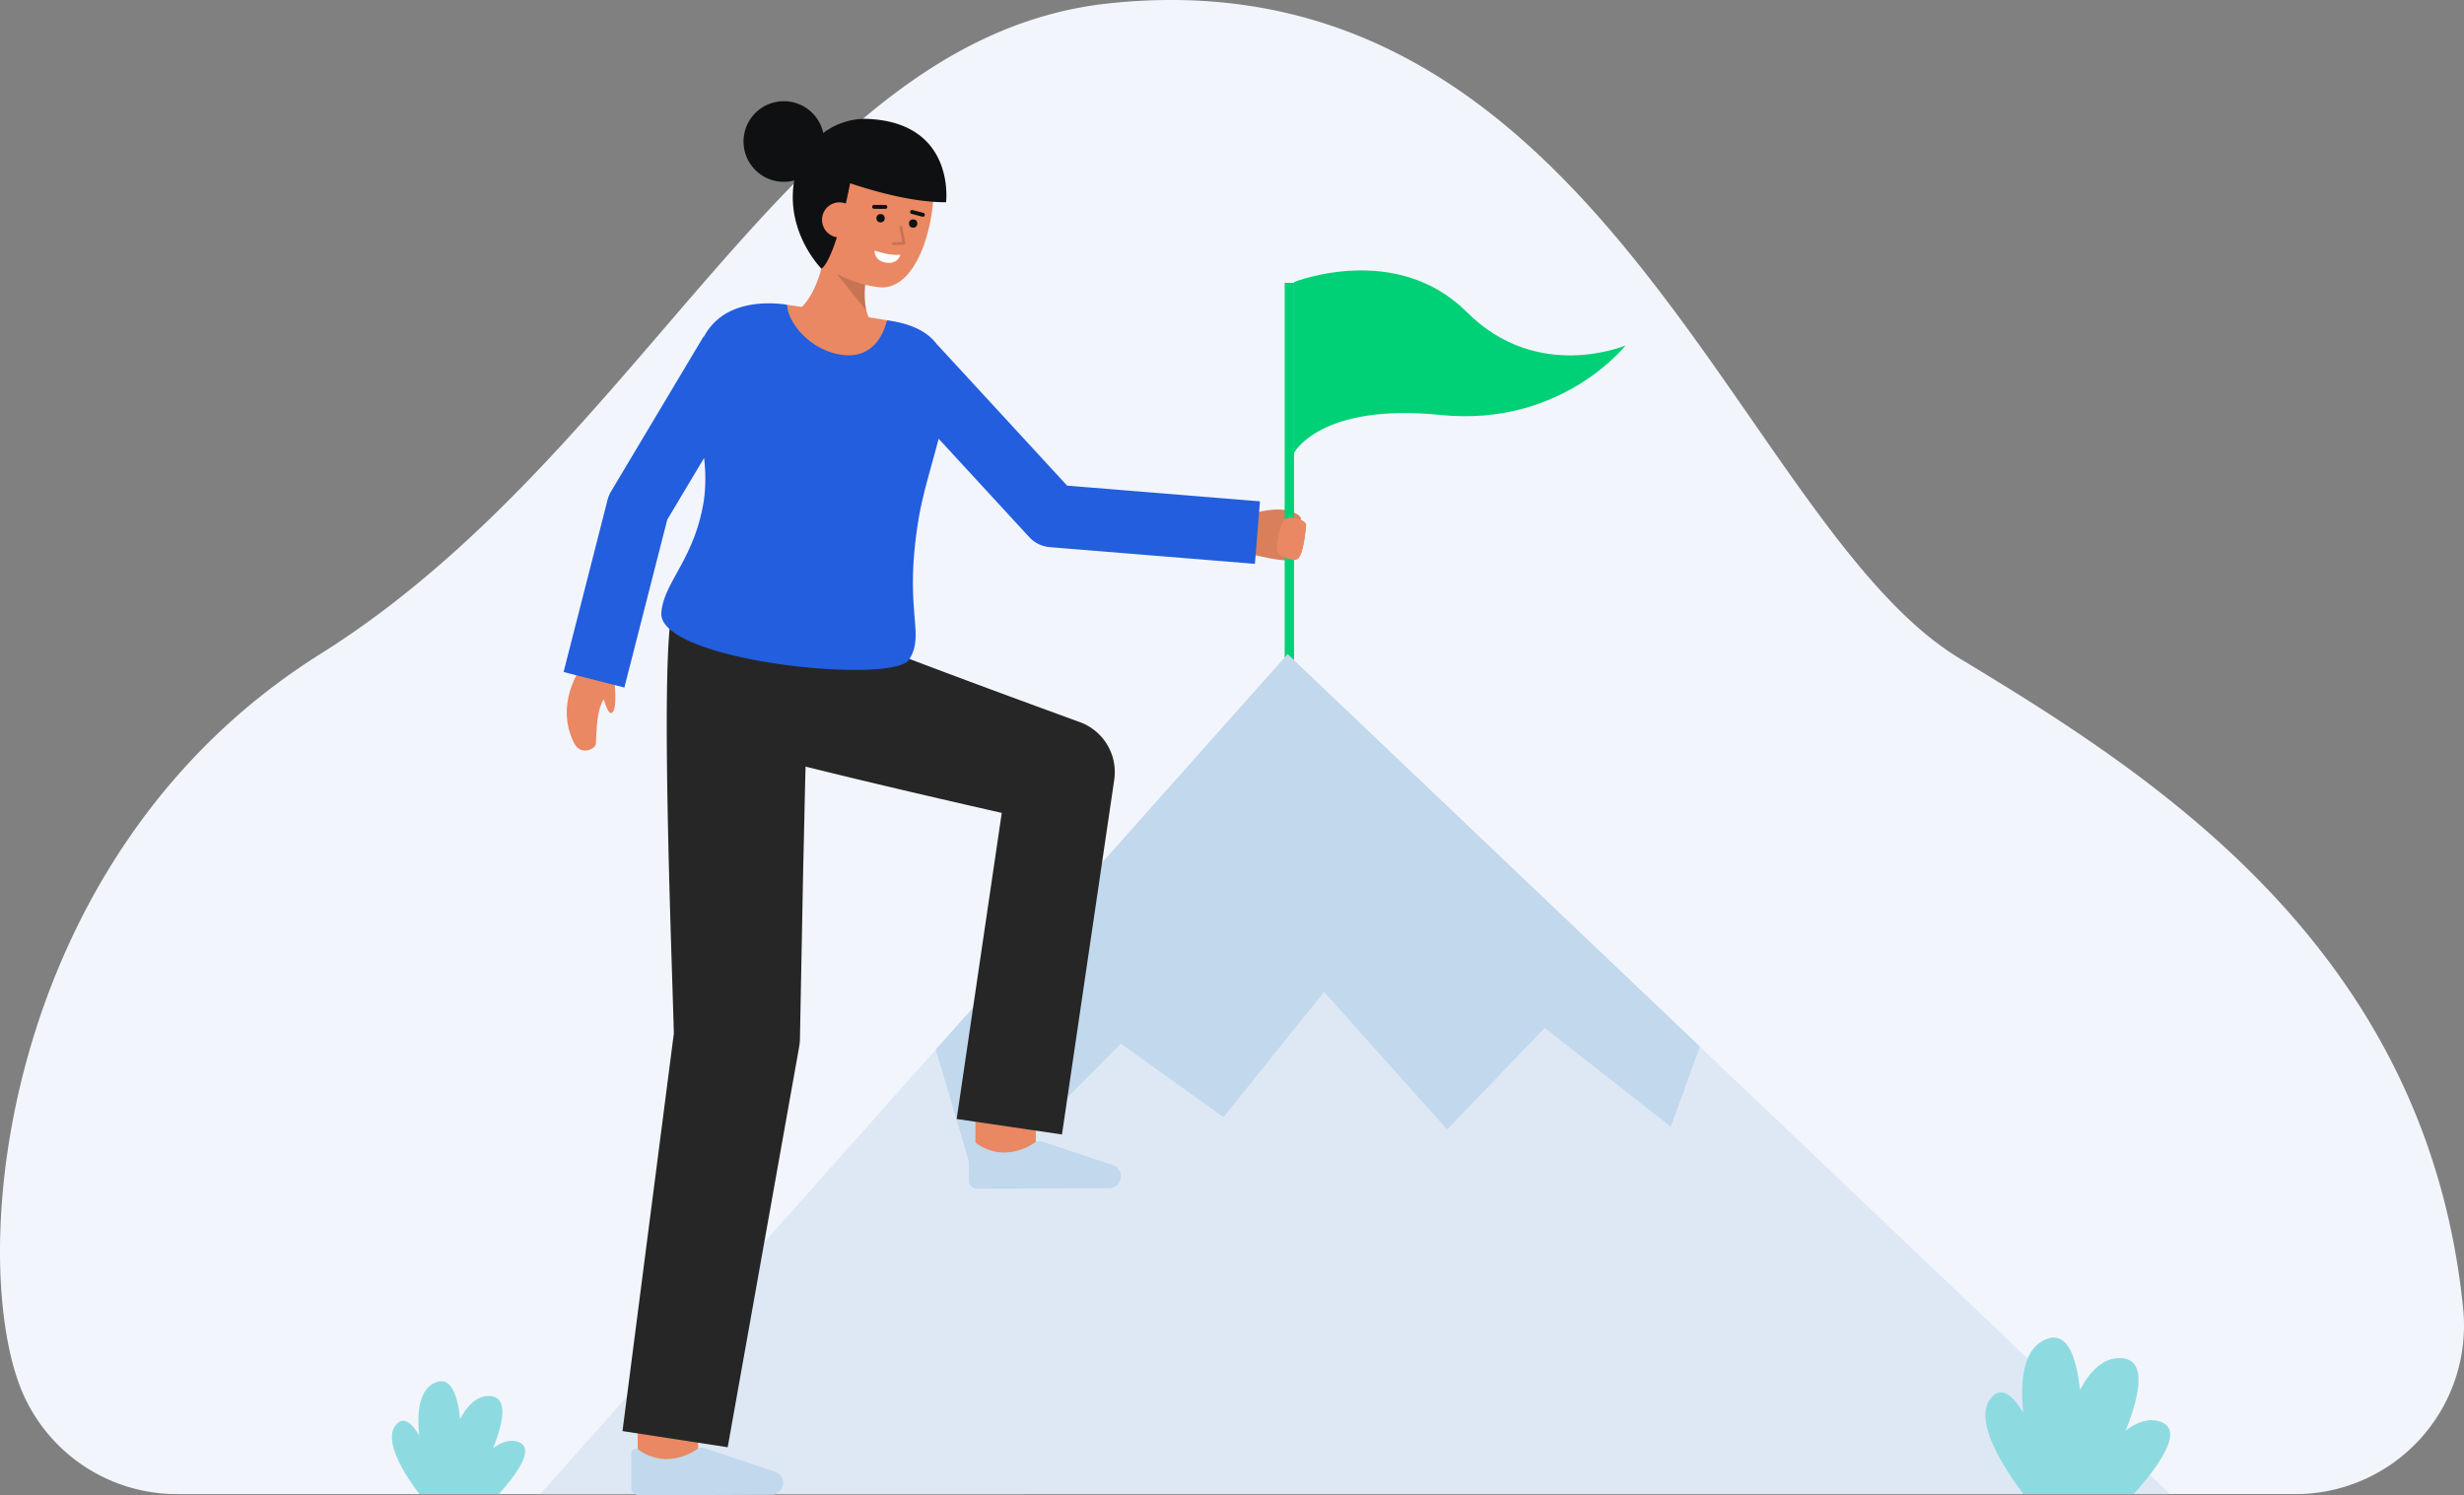 <svg id="Layer_1" data-name="Layer 1" xmlns="http://www.w3.org/2000/svg" viewBox="0 0 856.495 519.821">
  <rect x="0" y="0" width="856.495" height="519.821" fill="#808080" stroke="none"/>
  <g id="Layer_8" data-name="Layer 8">
    <path d="M61.571,519.414A58.482,58.482,0,0,1,6.5,480.758C-11.441,430.784,2.953,295.341,111.284,227.4,225.854,155.55,276.015,12.914,385.293,1.189c171.2-18.36,219.047,181.243,295.862,227.692C747.522,269.012,843.634,329.19,856.2,454.964a58.588,58.588,0,0,1-52.436,64.153q-2.906.293-5.83.294Z" fill="#f3f5fd"></path>
  </g>
  <path d="M452.043,180.853c.49-.8-.155-1.817-2.759-2.861-5.385-2.16-13.314.416-13.314.416l-1.714,4.51-.063,9.526s13.725,3.812,16.881,1.82c2.092-1.32,2.91-11.623,2.91-11.623C454.052,181.918,453.285,181.331,452.043,180.853Z" fill="#E98862"></path>
  <path d="M452.043,180.853c.49-.8-.155-1.817-2.759-2.861-5.385-2.16-13.314.416-13.314.416l-1.714,4.51-.063,9.526s13.725,3.812,16.881,1.82c2.092-1.32,2.91-11.623,2.91-11.623C454.052,181.918,453.285,181.331,452.043,180.853Z" opacity="0.07"></path>
  <g>
    <rect x="446.552" y="98.33" width="3.254" height="137.204" fill="#00D176"></rect>
    <path d="M449.806,98.05s35.491-14.131,60.106,10.484,55.155,11.54,55.155,11.54-22.336,28.462-64.272,24.187-50.989,13.181-50.989,13.181" fill="#00D176"></path>
  </g>
  <polygon points="187.752 519.414 447.574 227.426 754.357 519.414 187.752 519.414" fill="#dee8f5"></polygon>
  <path d="M590.862,363.806l-10.09,27.89-43.83-34.36-33.911,35.327-42.779-47.847-34.96,43.567-35.66-25.567-50.12,50.43s-7.4-25.65-14.25-48.36l122.31-137.46Z" fill="#c1d8ed"></path>
  <path d="M213.341,234.669l-11.649-2.132s-8.987,12.407-2.084,25.88c2.288,4.465,7.377,1.958,7.5.226.406-5.723.192-11.339,2.759-15.548.63,2.156,1.667,5.051,2.632,4.792C215.037,247.206,213.341,234.669,213.341,234.669Z" fill="#E98862"></path>
  <path d="M360.035,404.517l-21-.068s.07-21.686.07-23.606h21C360.105,382.769,360.035,404.517,360.035,404.517Z" fill="#E98862"></path>
  <path d="M385.539,413.063a4.108,4.108,0,0,0,4.076-4.428h0a4.108,4.108,0,0,0-2.658-3.529l-24.443-8.186a3.457,3.457,0,0,0-2.872.319,19.112,19.112,0,0,1-11.468,3.4,17.031,17.031,0,0,1-8.82-3.222,1.547,1.547,0,0,0-2.528,1.2v11.952a2.678,2.678,0,0,0,2.689,2.678Z" fill="#c1d8ed"></path>
  <path d="M255.521,378.348c-1.8.688-19.371,5.127-19.371,5.127" fill="none" stroke="#e98862" stroke-miterlimit="10" stroke-width="21"></path>
  <path d="M242.644,511.088l-21-.068s.07-21.685.07-23.6h21C242.714,489.341,242.644,511.088,242.644,511.088Z" fill="#E98862"></path>
  <path d="M374.858,250.862c-19.62-7.166-41.287-15.135-61.981-23.025l-78.1-18.5c-6,6-1.306,120.012-.549,149.949L216.381,497.5l36.57,5.62,24.874-139.4a20.65,20.65,0,0,0,.254-3.485l1.138-59.447c.258-9.581.482-22.211.8-34.292,21.931,5.479,45.748,10.981,68.2,16.1L332.543,389l36.605,5.392,18.163-123.3A18.5,18.5,0,0,0,374.858,250.862Z" fill="#262626"></path>
  <path d="M370.934,168.823,325.885,119.9l-.035.033c-2.792-3.864-7.433-6.708-14.684-8.123-.618-.124-1.614-.3-2.9-.508-1.078,5.4-34.754.3-34.629-5.358-9.513-1.425-17.755.314-22.956,4.151a20.131,20.131,0,0,0-5.988,6.949l-.126-.076-32.163,53.871a10.944,10.944,0,0,0-1.2,2.89l-15.3,59.887,21.126,5.4,14.906-58.355,12.8-21.438a58.367,58.367,0,0,1,0,14.287c-3.136,20.775-13.933,28.662-14.85,39.426-1.44,16.914,80.566,25.245,86.145,16.348,5.752-9.164-2.006-16.525,3.223-48.563,1.464-9,4.611-18.829,7.021-28.206l31.507,34.214a10.9,10.9,0,0,0,7.136,3.481l71.286,5.8,1.769-21.732Z" fill="#225EDD"></path>
  <path d="M308.27,111.305c-1.078,5.4-5.242,12.952-14.46,12.178-12.283-1.034-20.294-11.881-20.169-17.536l.03,0C285.645,107.759,301.305,110.142,308.27,111.305Z" fill="#E98862"></path>
  <path d="M268.148,519.635a4.108,4.108,0,0,0,4.076-4.427h0a4.107,4.107,0,0,0-2.659-3.53l-24.442-8.186a3.461,3.461,0,0,0-2.872.319,19.1,19.1,0,0,1-11.468,3.4,17.038,17.038,0,0,1-8.821-3.222,1.546,1.546,0,0,0-2.527,1.2v11.952a2.678,2.678,0,0,0,2.689,2.678Z" fill="#c1d8ed"></path>
  <path d="M451.071,194.267a3.161,3.161,0,0,1-.907.361c-1.669.109-5.624-1.439-6.122-2.664-.811-2,.779-8.574,2.058-10.864,1.2-2.142,5.468-.58,6.032-.392a.277.277,0,0,0,.053.022c1.155.5,1.871,1.12,1.8,1.915C453.982,182.645,453.168,192.943,451.071,194.267Z" fill="#E98862"></path>
  <path d="M173.405,519.414H145.776c-4.8-6.317-13.222-19.059-7.78-24.5,2.475-2.47,5.2-.12,7.729,4.093-.869-8.255,0-16.144,5.745-18.448,5.231-2.092,7.569,4.23,8.472,12.714,2.573-4.825,5.963-8.221,10.382-7.952,6.322.377,4.8,8.809,1.1,18.145,2.807-2.133,5.74-3.184,8.6-2.247C186,503.179,180.414,511.577,173.405,519.414Z" fill="#8ddbe0"></path>
  <path d="M741.671,519.414H703.364c-6.658-8.758-18.333-26.425-10.787-33.971,3.432-3.424,7.2-.166,10.716,5.675-1.205-11.445,0-22.383,7.965-25.577,7.253-2.9,10.494,5.865,11.747,17.627,3.566-6.689,8.267-11.4,14.394-11.025,8.766.523,6.649,12.214,1.521,25.157,3.892-2.956,7.958-4.414,11.921-3.115C759.14,496.9,751.388,508.548,741.671,519.414Z" fill="#8ddbe0"></path>
  <g>
    <path d="M275.222,109.1s8.492-2.117,11.887-22.97l16.22.972s-6.288,17.891.113,25.654Z" fill="#E98862"></path>
    <g opacity="0.15">
      <path d="M301.215,108.141,290.778,95.09,300.922,97.5A28.745,28.745,0,0,0,301.215,108.141Z"></path>
    </g>
    <path d="M280.277,76.026c-.465,6.467,1.462,13.178,6.435,16.538a40.49,40.49,0,0,0,18.158,7.2c17.32,2.82,23.538-36.611,17.339-46.108s-31.029-10.617-37.017,1.209C282.1,60.981,280.72,69.871,280.277,76.026Z" fill="#E98862"></path>
    <path d="M328.865,70.3s3.48-28.258-28.323-29a24.557,24.557,0,0,0-14.375,4.934,14.015,14.015,0,1,0-10.089,16.506c-.07.4-.139.8-.195,1.213-2.369,17.446,9.656,29.454,9.656,29.454s4.508-1.932,9.967-29.709C301.908,65.881,316.679,70.4,328.865,70.3Z" fill="#0f1011"></path>
    <g>
      <circle cx="306.093" cy="75.868" r="1.449" fill="#0f1011"></circle>
      <circle cx="317.414" cy="77.711" r="1.449" fill="#0f1011"></circle>
      <path d="M316.786,74.317a.739.739,0,0,0,.087.029l3.714.971A.681.681,0,1,0,320.931,74l-3.714-.97a.681.681,0,0,0-.431,1.288Z" fill="#0f1011"></path>
      <path d="M303.6,72.537a.673.673,0,0,0,.254.05l3.893.028a.681.681,0,0,0,.009-1.362l-3.893-.027a.681.681,0,0,0-.263,1.311Z" fill="#0f1011"></path>
      <path d="M304,87.106s5.056,1.835,9.01,1.466c0,0-.877,3.413-5.069,2.73S304,87.106,304,87.106Z" fill="#fff"></path>
    </g>
    <path d="M297.924,77.5A6.143,6.143,0,0,1,285.8,75.521a6.041,6.041,0,0,1,7.05-5.076C297.131,71.36,298.469,74.146,297.924,77.5Z" fill="#E98862"></path>
    <g opacity="0.15">
      <path d="M310.4,85.218a.5.5,0,0,1,.093-.985l3.078-.169-.895-4.951a.5.5,0,0,1,.984-.179l1,5.509a.5.5,0,0,1-.465.589l-3.643.2A.552.552,0,0,1,310.4,85.218Z"></path>
    </g>
  </g>
</svg>